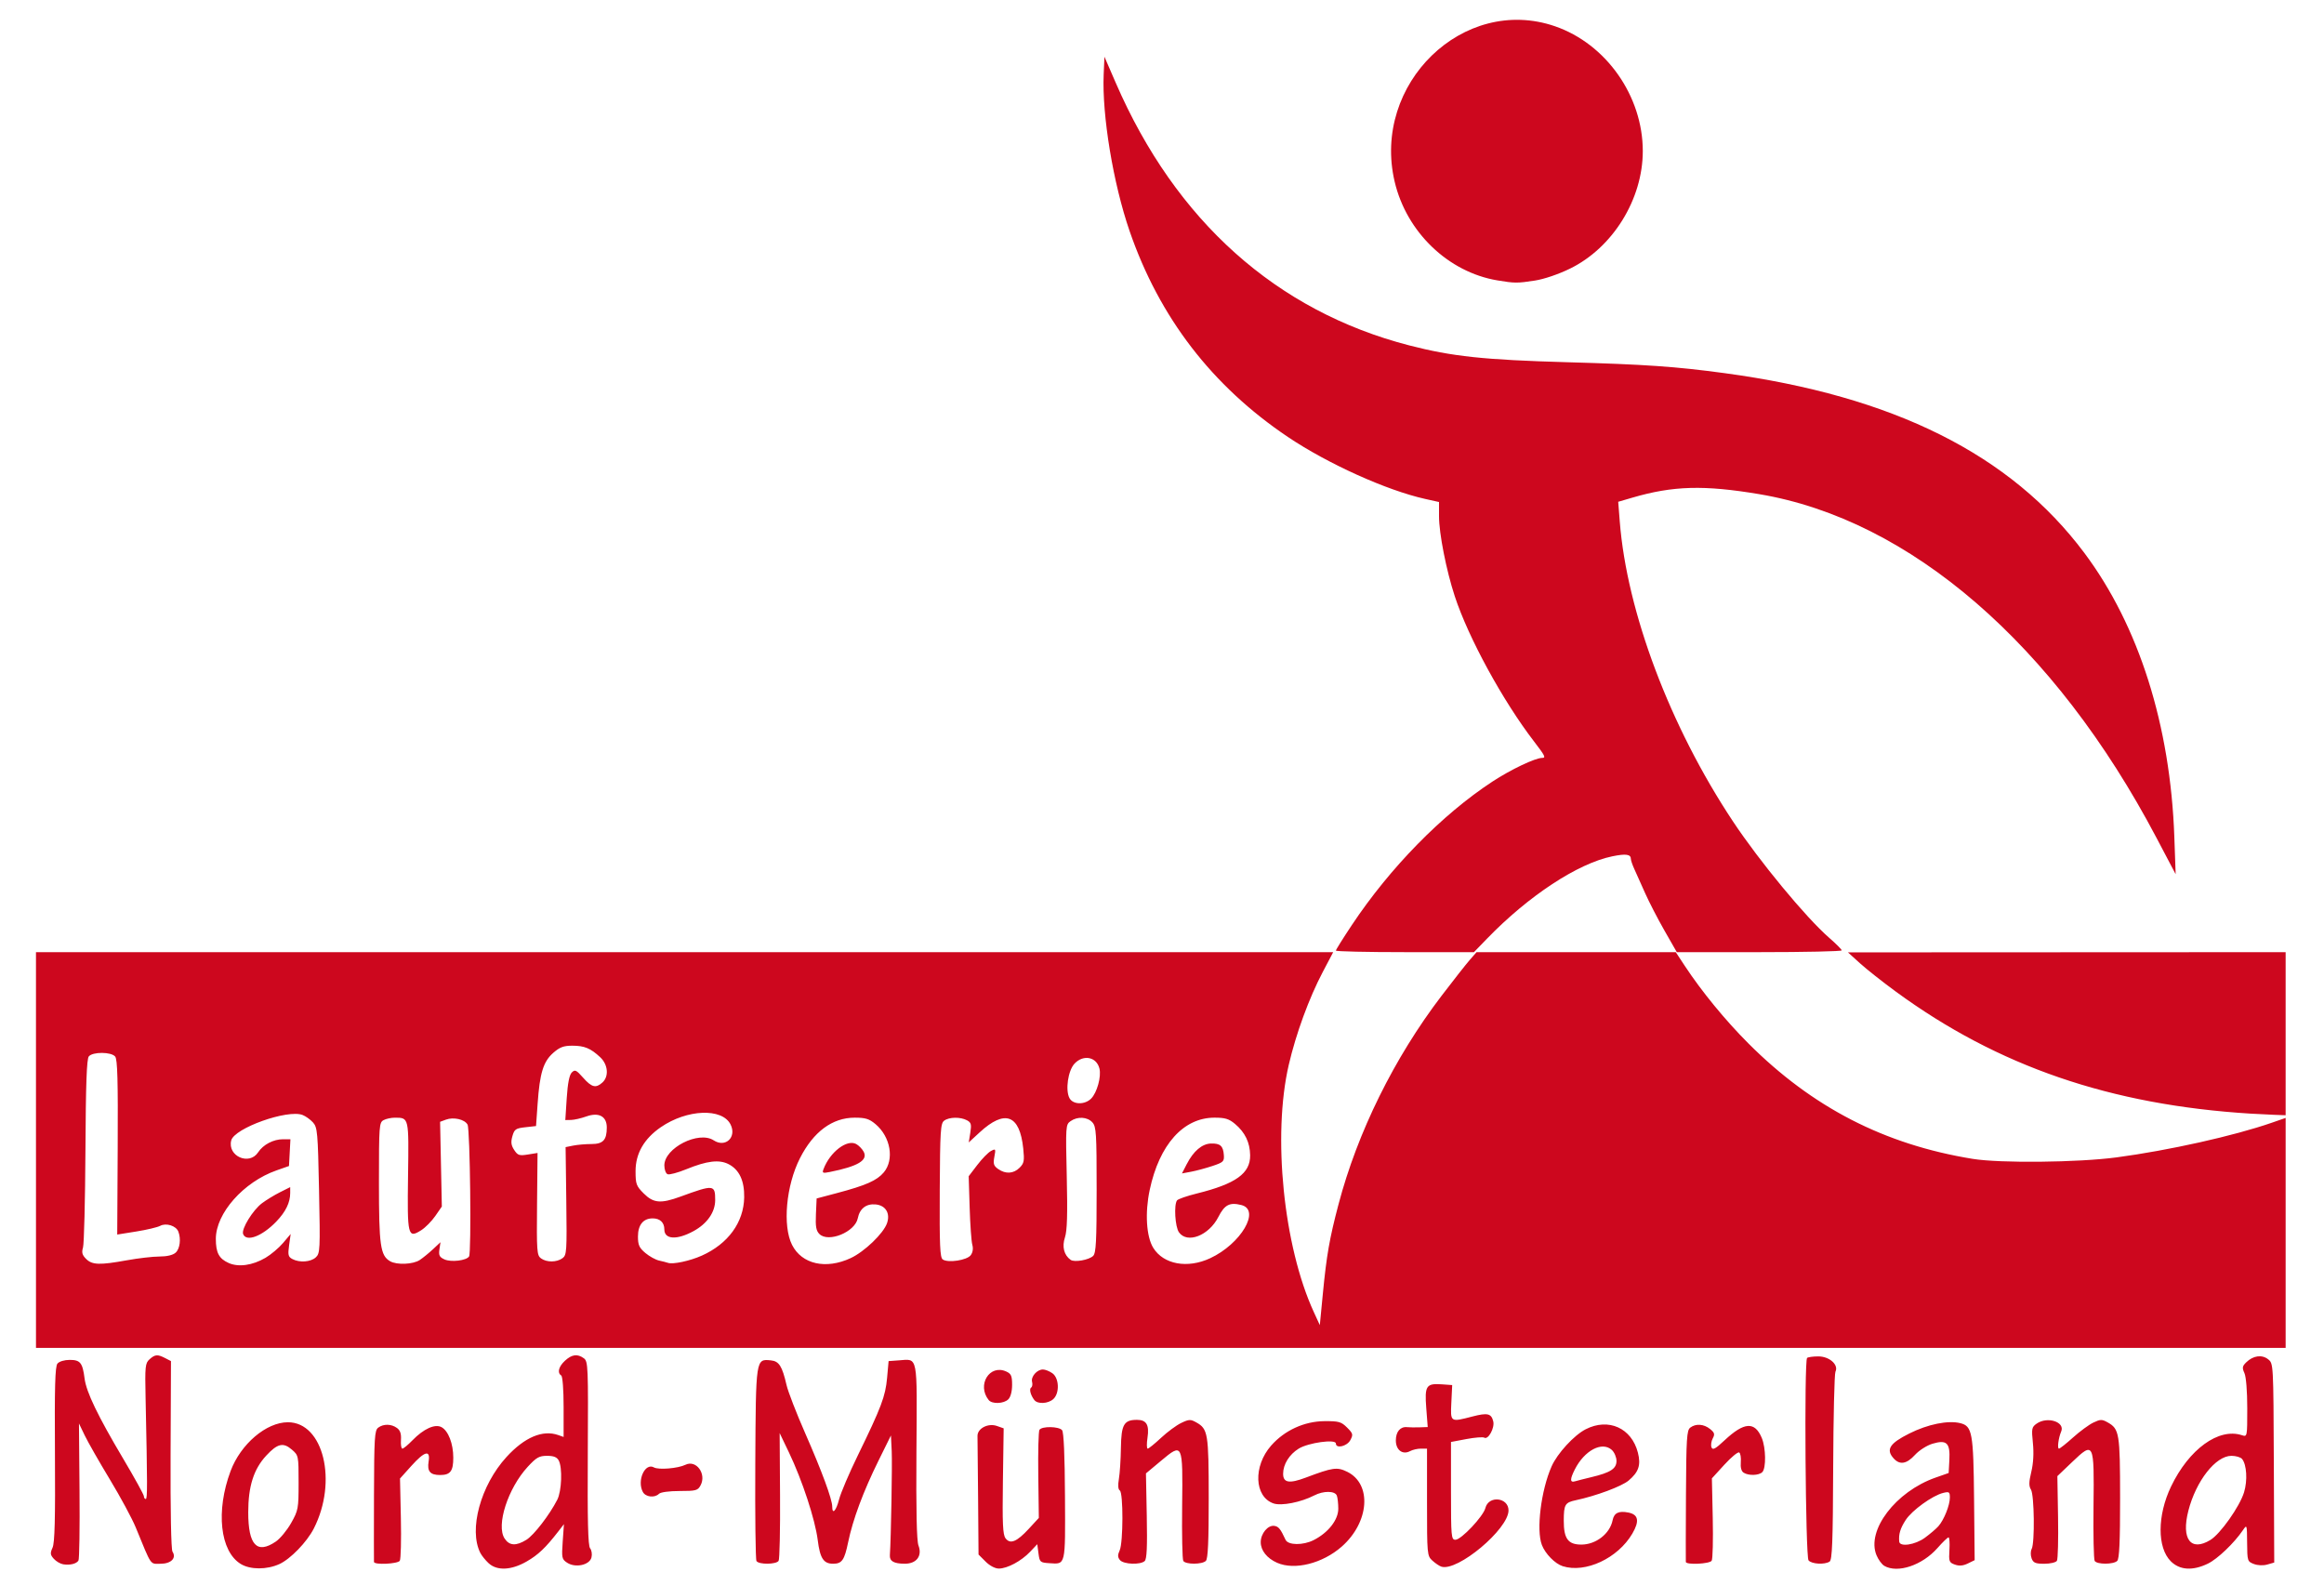 <?xml version="1.0" encoding="UTF-8" standalone="no"?>
<svg
   xmlns:dc="http://purl.org/dc/elements/1.1/"
   xmlns:cc="http://creativecommons.org/ns#"
   xmlns:rdf="http://www.w3.org/1999/02/22-rdf-syntax-ns#"
   xmlns:svg="http://www.w3.org/2000/svg"
   xmlns="http://www.w3.org/2000/svg"
   viewBox="0 0 290.7 198.3"
   height="198.3"
   width="290.7"
   version="1.1"
   id="svg3390">
  <defs
     id="defs3394" />
  <path
     id="path3454"
     d="m 30.116,195.628 c -2.591,-1.58 -3.143,-6.625 -1.273,-11.625 1.263,-3.377 4.466,-6.103 7.171,-6.103 4.445,0 6.246,7.397 3.237,13.296 -0.861,1.687 -2.916,3.81 -4.301,4.443 -1.574,0.719 -3.645,0.715 -4.834,-0.011 z m 4.384,-2.803 c 0.544,-0.371 1.408,-1.417 1.919,-2.325 0.889,-1.576 0.931,-1.802 0.931,-5.05 0,-3.366 -0.009,-3.408 -0.854,-4.136 -1.074,-0.924 -1.795,-0.752 -3.196,0.761 -1.568,1.694 -2.249,3.84 -2.25,7.087 -6e-4,4.112 1.092,5.272 3.45,3.663 z m 26.611,2.7 c -0.396,-0.371 -0.858,-0.945 -1.026,-1.275 -1.482,-2.905 0.03,-8.458 3.269,-12.002 2.258,-2.471 4.524,-3.432 6.471,-2.746 l 0.675,0.238 0,-3.753 c 0,-2.178 -0.126,-3.83 -0.3,-3.938 -0.524,-0.324 -0.325,-1.108 0.465,-1.841 0.867,-0.803 1.568,-0.894 2.373,-0.305 0.523,0.382 0.549,1.033 0.487,11.87 -0.049,8.451 0.027,11.577 0.288,11.892 0.195,0.235 0.273,0.75 0.173,1.146 -0.24,0.956 -2.007,1.34 -3.044,0.66 -0.664,-0.435 -0.698,-0.601 -0.555,-2.643 l 0.153,-2.179 -0.695,0.897 c -1.596,2.059 -2.531,2.947 -3.972,3.773 -1.927,1.106 -3.719,1.182 -4.762,0.204 z m 4.732,-2.921 c 0.945,-0.584 2.895,-3.113 3.866,-5.014 0.553,-1.082 0.66,-4.012 0.18,-4.91 C 69.665,182.261 69.259,182.1 68.428,182.1 c -0.983,0 -1.336,0.201 -2.415,1.371 -2.48,2.691 -3.976,7.322 -2.896,8.969 0.599,0.914 1.432,0.964 2.727,0.164 z m 57.434,2.719 -0.877,-0.877 -0.054,-7.073 c -0.029,-3.89 -0.063,-7.372 -0.075,-7.737 -0.031,-0.955 1.32,-1.661 2.43,-1.27 l 0.843,0.296 -0.095,6.594 c -0.076,5.301 -0.012,6.704 0.326,7.156 0.587,0.784 1.407,0.45 2.919,-1.19 l 1.249,-1.355 -0.07,-5.333 c -0.039,-2.933 0.027,-5.49 0.146,-5.683 0.294,-0.475 2.429,-0.445 2.831,0.04 0.211,0.255 0.338,3.134 0.364,8.29 0.045,8.768 0.112,8.483 -1.965,8.348 -1.147,-0.075 -1.207,-0.129 -1.35,-1.227 l -0.15,-1.148 -0.9,0.951 c -1.094,1.155 -2.849,2.096 -3.911,2.096 -0.468,0 -1.14,-0.355 -1.662,-0.877 z m 57.023,0.643 c -0.247,-0.078 -0.754,-0.418 -1.125,-0.756 -0.662,-0.602 -0.675,-0.748 -0.675,-7.312 l 0,-6.698 -0.77,0 c -0.423,0 -1.031,0.14 -1.35,0.311 -0.934,0.5 -1.78,-0.135 -1.78,-1.334 0,-1.094 0.557,-1.752 1.407,-1.664 0.299,0.031 1.002,0.041 1.562,0.022 l 1.019,-0.035 -0.183,-2.373 c -0.215,-2.791 -0.005,-3.111 1.947,-2.971 l 1.297,0.093 -0.105,2.175 c -0.12,2.496 -0.147,2.479 2.643,1.755 1.884,-0.489 2.35,-0.38 2.597,0.605 0.205,0.816 -0.632,2.345 -1.119,2.044 -0.169,-0.104 -1.175,-0.026 -2.237,0.174 l -1.93,0.364 0,6.116 c 0,5.757 0.033,6.116 0.556,6.116 0.727,0 3.484,-2.923 3.748,-3.974 0.401,-1.599 2.899,-1.331 2.893,0.31 -0.008,2.337 -6.376,7.668 -8.397,7.03 z m 15.169,-0.064 c -0.957,-0.304 -2.173,-1.542 -2.6,-2.646 -0.724,-1.871 -0.11,-6.844 1.215,-9.839 0.717,-1.621 2.811,-3.899 4.265,-4.641 2.852,-1.455 5.742,-0.157 6.53,2.932 0.393,1.543 0.1,2.421 -1.165,3.486 -0.864,0.727 -4.086,1.926 -6.614,2.461 -1.34,0.284 -1.49,0.539 -1.495,2.555 -0.006,2.252 0.537,2.992 2.196,2.992 1.825,0 3.571,-1.356 3.911,-3.037 0.188,-0.93 0.766,-1.212 1.984,-0.969 1.251,0.25 1.401,1.069 0.485,2.634 -1.807,3.083 -5.861,4.98 -8.71,4.074 z m 3.581,-11.132 c 2.395,-0.571 3.15,-1.057 3.15,-2.031 0,-0.465 -0.265,-1.085 -0.588,-1.378 -1.221,-1.105 -3.423,0.061 -4.628,2.449 -0.625,1.238 -0.613,1.669 0.041,1.474 0.289,-0.086 1.2,-0.317 2.025,-0.514 z m 36.647,11.09 c -0.304,-0.177 -0.741,-0.772 -0.971,-1.322 -1.297,-3.104 2.394,-7.964 7.374,-9.711 l 1.65,-0.579 0.088,-1.626 c 0.116,-2.139 -0.33,-2.57 -2.111,-2.036 -0.702,0.21 -1.664,0.823 -2.187,1.395 -1.052,1.149 -1.903,1.29 -2.668,0.444 -1,-1.105 -0.516,-1.878 1.952,-3.116 2.324,-1.166 4.858,-1.679 6.394,-1.293 1.481,0.372 1.632,1.208 1.711,9.503 l 0.073,7.632 -0.851,0.415 c -0.598,0.292 -1.082,0.332 -1.626,0.137 -0.718,-0.258 -0.768,-0.394 -0.679,-1.84 0.053,-0.859 0.003,-1.562 -0.112,-1.562 -0.115,0 -0.733,0.596 -1.375,1.325 -1.91,2.17 -4.995,3.205 -6.663,2.235 z m 5.083,-3.516 c 0.643,-0.471 1.401,-1.117 1.684,-1.436 0.703,-0.794 1.436,-2.622 1.436,-3.581 0,-0.713 -0.083,-0.772 -0.825,-0.592 -1.34,0.325 -3.911,2.179 -4.699,3.391 -0.679,1.044 -0.897,1.769 -0.811,2.7 0.065,0.704 1.988,0.417 3.215,-0.481 z m 30.754,2.944 c -1.711,-1.711 -1.697,-5.736 0.033,-9.347 2.24,-4.676 5.956,-7.371 8.858,-6.422 0.675,0.221 0.675,0.22 0.675,-3.385 0,-2.132 -0.145,-3.924 -0.354,-4.383 -0.301,-0.661 -0.268,-0.862 0.225,-1.345 0.861,-0.845 1.965,-0.999 2.74,-0.382 0.661,0.526 0.661,0.529 0.713,12.976 l 0.051,12.449 -0.863,0.247 c -0.513,0.147 -1.198,0.12 -1.688,-0.067 -0.8,-0.305 -0.825,-0.384 -0.841,-2.647 -0.015,-2.289 -0.025,-2.319 -0.524,-1.582 -1.092,1.611 -3.178,3.604 -4.384,4.187 -1.906,0.922 -3.524,0.818 -4.642,-0.299 z m 4.958,-2.665 c 1.247,-0.76 3.659,-4.176 4.206,-5.955 0.454,-1.476 0.335,-3.475 -0.249,-4.178 -0.178,-0.214 -0.775,-0.39 -1.326,-0.39 -1.975,0 -4.433,3.136 -5.392,6.88 -0.907,3.54 0.306,5.14 2.761,3.643 z M 7.906,195.668 c -0.354,-0.056 -0.882,-0.364 -1.173,-0.686 -0.45,-0.497 -0.474,-0.705 -0.16,-1.394 0.275,-0.603 0.351,-3.592 0.3,-11.686 -0.054,-8.483 0.016,-10.978 0.315,-11.339 C 7.414,170.293 8.053,170.1 8.726,170.1 c 1.317,0 1.605,0.362 1.856,2.339 0.215,1.689 1.652,4.671 4.83,10.022 1.423,2.397 2.588,4.511 2.588,4.698 0,0.187 0.104,0.341 0.231,0.341 0.216,0 0.213,-1.635 -0.022,-12.675 -0.084,-3.93 -0.044,-4.317 0.496,-4.8 0.693,-0.619 1.001,-0.642 1.963,-0.146 l 0.717,0.371 -0.048,11.7 c -0.029,6.967 0.067,11.876 0.237,12.134 0.529,0.805 -0.175,1.516 -1.501,1.516 -1.337,0 -1.064,0.401 -3.099,-4.555 -0.453,-1.103 -1.91,-3.803 -3.238,-6 -1.328,-2.197 -2.74,-4.67 -3.137,-5.495 l -0.722,-1.5 0.07,8.409 c 0.039,4.625 -0.021,8.557 -0.133,8.739 -0.251,0.407 -1.053,0.604 -1.907,0.47 z m 151.844,-0.189 c -1.273,-0.562 -2.05,-1.54 -2.05,-2.579 0,-1.081 0.9,-2.159 1.703,-2.038 0.532,0.08 0.769,0.374 1.4,1.738 0.322,0.696 2.196,0.715 3.53,0.035 1.819,-0.928 3.068,-2.524 3.068,-3.92 0,-0.641 -0.082,-1.379 -0.182,-1.64 -0.233,-0.606 -1.669,-0.619 -2.818,-0.025 -1.667,0.862 -4.126,1.345 -5.108,1.003 -2.405,-0.839 -2.557,-4.658 -0.288,-7.236 1.676,-1.904 4.147,-3.036 6.663,-3.053 1.803,-0.012 2.104,0.073 2.832,0.8 0.747,0.746 0.78,0.877 0.407,1.575 -0.415,0.775 -1.806,1.098 -1.806,0.42 0,-0.579 -3.444,-0.104 -4.65,0.641 -1.183,0.731 -1.95,1.968 -1.95,3.145 0,1.129 0.768,1.259 2.834,0.48 3.385,-1.275 3.912,-1.35 5.175,-0.732 3.129,1.528 2.783,6.315 -0.677,9.361 -2.401,2.113 -5.898,2.99 -8.082,2.026 z M 46.778,195.375 c -0.012,-0.124 -0.011,-3.87 0.002,-8.325 0.021,-7.233 0.078,-8.14 0.529,-8.475 0.666,-0.493 1.639,-0.476 2.347,0.042 0.409,0.299 0.55,0.724 0.498,1.5 -0.04,0.595 0.04,1.083 0.178,1.083 0.138,0 0.703,-0.467 1.257,-1.038 1.397,-1.441 2.818,-2.086 3.633,-1.65 0.855,0.457 1.478,2.068 1.478,3.819 0,1.688 -0.366,2.17 -1.65,2.17 -1.244,0 -1.635,-0.459 -1.436,-1.685 0.244,-1.503 -0.487,-1.316 -2.168,0.554 l -1.41,1.569 0.107,4.956 c 0.059,2.726 -0.002,5.125 -0.135,5.331 -0.259,0.401 -3.192,0.537 -3.229,0.15 z m 47.845,-0.118 c -0.117,-0.189 -0.183,-5.69 -0.147,-12.225 0.072,-13.162 0.057,-13.059 1.949,-12.872 1.023,0.101 1.413,0.715 1.961,3.09 0.19,0.825 1.236,3.525 2.323,6 2.085,4.747 3.391,8.29 3.391,9.203 0,1.054 0.49,0.534 0.861,-0.912 0.206,-0.803 1.255,-3.267 2.332,-5.475 2.946,-6.042 3.462,-7.41 3.669,-9.715 l 0.189,-2.1 1.271,-0.092 c 2.436,-0.176 2.297,-0.89 2.211,11.384 -0.052,7.398 0.029,11.186 0.254,11.773 0.498,1.304 -0.242,2.286 -1.717,2.28 -1.368,-0.006 -1.911,-0.319 -1.859,-1.072 0.144,-2.079 0.308,-11.417 0.229,-13.023 l -0.096,-1.95 -1.555,3.15 c -1.916,3.882 -3.21,7.358 -3.801,10.216 -0.46,2.225 -0.77,2.672 -1.855,2.68 -1.218,0.009 -1.659,-0.664 -1.949,-2.97 -0.322,-2.566 -1.938,-7.482 -3.598,-10.948 l -1.163,-2.427 0.049,7.806 c 0.027,4.293 -0.054,7.972 -0.179,8.175 -0.288,0.465 -2.485,0.486 -2.769,0.026 z m 45.469,-0.116 c -0.294,-0.354 -0.302,-0.631 -0.037,-1.214 0.448,-0.983 0.461,-7.219 0.016,-7.494 -0.211,-0.13 -0.251,-0.646 -0.114,-1.443 0.118,-0.682 0.232,-2.432 0.253,-3.888 0.043,-2.915 0.379,-3.502 2.009,-3.502 1.188,0 1.557,0.626 1.317,2.231 -0.113,0.753 -0.103,1.369 0.023,1.369 0.125,0 0.876,-0.606 1.668,-1.347 0.792,-0.741 1.929,-1.58 2.526,-1.865 0.977,-0.466 1.166,-0.473 1.886,-0.069 1.461,0.82 1.55,1.362 1.555,9.446 0.003,5.45 -0.095,7.614 -0.356,7.875 -0.464,0.464 -2.538,0.468 -2.824,0.005 -0.121,-0.195 -0.186,-3.275 -0.145,-6.844 0.091,-7.943 0.085,-7.956 -2.664,-5.659 l -1.863,1.557 0.103,5.312 c 0.075,3.879 0.006,5.403 -0.259,5.65 -0.536,0.5 -2.648,0.418 -3.095,-0.121 z m 70.781,0.234 c -0.014,-0.124 -0.007,-3.87 0.017,-8.325 0.037,-7.113 0.102,-8.146 0.533,-8.475 0.697,-0.533 1.699,-0.464 2.483,0.17 0.564,0.457 0.618,0.648 0.334,1.178 -0.186,0.348 -0.256,0.849 -0.155,1.113 0.148,0.385 0.473,0.21 1.641,-0.883 2.452,-2.294 3.776,-2.376 4.648,-0.289 0.518,1.241 0.557,3.783 0.065,4.275 -0.427,0.427 -1.708,0.466 -2.334,0.07 -0.286,-0.181 -0.412,-0.649 -0.355,-1.315 0.049,-0.569 -0.042,-1.115 -0.202,-1.214 -0.16,-0.099 -0.994,0.589 -1.853,1.53 l -1.562,1.709 0.108,4.965 c 0.059,2.731 -0.001,5.134 -0.135,5.34 -0.259,0.401 -3.189,0.537 -3.233,0.15 z m 15.35,-0.197 c -0.38,-0.458 -0.557,-24.944 -0.183,-25.318 0.108,-0.108 0.743,-0.196 1.41,-0.196 1.389,0 2.567,1.053 2.138,1.911 -0.131,0.262 -0.258,5.657 -0.283,11.989 -0.036,9.3 -0.123,11.563 -0.45,11.77 -0.637,0.404 -2.246,0.308 -2.631,-0.156 z m 27.902,-0.253 c -0.142,-0.377 -0.138,-0.898 0.01,-1.18 0.4,-0.763 0.327,-6.753 -0.09,-7.421 -0.275,-0.441 -0.265,-0.94 0.043,-2.227 0.257,-1.071 0.327,-2.35 0.198,-3.607 -0.184,-1.795 -0.147,-1.985 0.473,-2.419 1.337,-0.937 3.582,-0.21 3.064,0.992 -0.336,0.779 -0.512,2.136 -0.278,2.136 0.118,0 0.91,-0.625 1.759,-1.39 0.849,-0.764 1.992,-1.604 2.539,-1.865 0.889,-0.425 1.081,-0.428 1.796,-0.026 1.461,0.82 1.55,1.362 1.555,9.446 0.003,5.45 -0.095,7.614 -0.356,7.875 -0.464,0.464 -2.538,0.468 -2.824,0.005 -0.121,-0.195 -0.186,-3.275 -0.145,-6.844 0.092,-8.039 0.051,-8.123 -2.688,-5.51 l -1.834,1.75 0.086,5.11 c 0.048,2.811 -0.017,5.277 -0.142,5.48 -0.126,0.204 -0.831,0.37 -1.571,0.37 -1.116,0 -1.385,-0.114 -1.597,-0.675 z M 80.411,186.62 c -0.762,-1.423 0.266,-3.698 1.388,-3.071 0.591,0.331 3.005,0.127 3.946,-0.332 1.342,-0.656 2.656,1.137 1.887,2.575 -0.346,0.647 -0.572,0.708 -2.615,0.708 -1.304,0 -2.382,0.146 -2.586,0.35 -0.542,0.542 -1.675,0.413 -2.019,-0.23 z M 123.673,175.125 c -1.512,-1.889 0.11,-4.521 2.199,-3.57 0.612,0.279 0.728,0.545 0.728,1.667 0,0.814 -0.184,1.519 -0.471,1.806 -0.564,0.564 -2.035,0.622 -2.455,0.096 z m 5.71,0 c -0.477,-0.616 -0.675,-1.395 -0.398,-1.566 0.142,-0.088 0.193,-0.41 0.114,-0.715 -0.169,-0.648 0.618,-1.544 1.356,-1.544 0.281,0 0.812,0.21 1.179,0.467 0.858,0.601 0.927,2.504 0.118,3.236 -0.648,0.586 -1.957,0.653 -2.368,0.121 z M 4.5,143.85 l 0,-24.75 81.132,0 81.132,0 -1.303,2.475 c -1.717,3.261 -3.353,7.728 -4.256,11.623 -2.052,8.847 -0.653,22.676 3.127,30.901 l 0.759,1.652 0.377,-3.9 c 0.471,-4.865 0.827,-6.905 1.958,-11.198 2.379,-9.035 6.973,-18.335 12.886,-26.088 1.474,-1.933 3.063,-3.953 3.531,-4.489 l 0.851,-0.975 12.461,0 12.461,0 1.136,1.725 c 2.103,3.192 5.067,6.806 7.942,9.684 8.001,8.007 17.022,12.651 28.057,14.444 3.436,0.558 13.171,0.458 18,-0.185 6.53,-0.87 14.674,-2.688 19.425,-4.337 l 1.725,-0.599 0,14.384 0,14.384 -140.7,0 -140.7,0 0,-24.75 z m 28.703,13.485 c 0.689,-0.404 1.681,-1.241 2.205,-1.859 l 0.952,-1.125 -0.196,1.406 c -0.169,1.211 -0.113,1.45 0.4,1.725 0.899,0.481 2.299,0.383 2.937,-0.206 0.538,-0.497 0.56,-0.941 0.408,-8.369 -0.149,-7.298 -0.202,-7.891 -0.76,-8.509 -0.33,-0.366 -0.915,-0.786 -1.301,-0.933 -1.9,-0.726 -8.539,1.645 -8.926,3.188 -0.492,1.961 2.257,3.173 3.365,1.484 0.632,-0.964 1.909,-1.635 3.112,-1.635 l 0.93,0 -0.09,1.674 -0.09,1.674 -1.57,0.551 c -4.111,1.444 -7.58,5.362 -7.58,8.56 0,1.734 0.392,2.475 1.599,3.017 1.229,0.553 2.983,0.308 4.604,-0.642 z m -2.793,-2.981 c -0.24,-0.626 1.213,-2.991 2.372,-3.859 0.533,-0.399 1.542,-1.014 2.243,-1.366 l 1.275,-0.64 0,0.737 c 0,1.195 -0.563,2.35 -1.743,3.575 -1.778,1.846 -3.751,2.586 -4.147,1.554 z m -14.51,3.282 c 1.403,-0.255 3.223,-0.465 4.045,-0.466 0.946,-0.002 1.69,-0.179 2.025,-0.483 0.534,-0.483 0.693,-1.715 0.339,-2.635 -0.279,-0.726 -1.518,-1.121 -2.265,-0.722 -0.339,0.182 -1.688,0.502 -2.998,0.711 l -2.382,0.381 0.059,-10.907 c 0.045,-8.39 -0.028,-11.012 -0.319,-11.361 -0.493,-0.594 -2.804,-0.606 -3.293,-0.018 -0.267,0.321 -0.379,3.434 -0.424,11.775 -0.034,6.236 -0.171,11.696 -0.304,12.134 -0.188,0.619 -0.103,0.935 0.387,1.425 0.759,0.759 1.697,0.789 5.129,0.165 z m 36.608,-0.031 c 0.408,-0.272 1.158,-0.884 1.666,-1.36 l 0.924,-0.865 -0.132,0.901 c -0.108,0.739 0.004,0.964 0.628,1.248 0.831,0.379 2.762,0.147 3.081,-0.371 0.305,-0.493 0.128,-15.892 -0.19,-16.485 -0.353,-0.66 -1.743,-0.981 -2.704,-0.626 l -0.732,0.271 0.109,5.3 0.109,5.3 -0.82,1.184 c -0.451,0.651 -1.238,1.448 -1.75,1.772 -1.685,1.067 -1.763,0.747 -1.656,-6.8 0.104,-7.322 0.117,-7.262 -1.636,-7.271 -0.465,-0.002 -1.106,0.135 -1.425,0.306 -0.55,0.294 -0.58,0.703 -0.58,7.81 0,7.887 0.177,9.131 1.397,9.84 0.838,0.487 2.877,0.402 3.711,-0.156 z m 35.278,-0.547 c 3.295,-1.478 5.248,-4.161 5.302,-7.287 0.036,-2.077 -0.612,-3.461 -1.943,-4.149 -1.181,-0.611 -2.703,-0.429 -5.307,0.633 -1.052,0.429 -2.098,0.709 -2.325,0.622 -0.23,-0.088 -0.412,-0.579 -0.412,-1.107 0,-2.178 4.299,-4.36 6.172,-3.133 1.468,0.962 2.907,-0.388 2.112,-1.981 -1.041,-2.089 -5.446,-1.919 -8.724,0.336 -2.099,1.444 -3.161,3.29 -3.161,5.496 0,1.614 0.09,1.862 1.02,2.791 1.221,1.221 2.133,1.298 4.612,0.392 4.153,-1.518 4.328,-1.5 4.328,0.439 0,1.517 -1.005,2.955 -2.718,3.887 -2.085,1.135 -3.642,1.041 -3.642,-0.22 0,-0.865 -0.544,-1.378 -1.461,-1.378 -1.178,0 -1.839,0.816 -1.839,2.27 0,1.058 0.159,1.41 0.923,2.054 0.508,0.427 1.284,0.856 1.725,0.953 0.441,0.097 0.937,0.224 1.102,0.283 0.615,0.219 2.75,-0.235 4.236,-0.902 z m 18.624,0.31 c 1.724,-0.803 4.097,-3.083 4.544,-4.366 0.43,-1.234 -0.168,-2.227 -1.415,-2.347 -1.186,-0.114 -1.999,0.513 -2.242,1.731 -0.345,1.723 -3.683,3.086 -4.807,1.963 -0.405,-0.405 -0.498,-0.94 -0.429,-2.479 l 0.088,-1.962 2.55,-0.676 c 3.614,-0.958 4.993,-1.568 5.851,-2.587 1.341,-1.594 0.852,-4.446 -1.033,-6.033 -0.79,-0.665 -1.259,-0.811 -2.603,-0.811 -2.801,0 -5.171,1.758 -6.857,5.083 -1.729,3.412 -2.186,8.443 -0.983,10.828 1.221,2.421 4.232,3.101 7.335,1.656 z m -3.394,-11.145 c 0.803,-2.12 2.92,-3.746 4.074,-3.128 0.328,0.176 0.753,0.611 0.943,0.967 0.568,1.062 -0.711,1.829 -4.225,2.532 -0.906,0.181 -0.987,0.143 -0.792,-0.371 z m 48.354,11.164 c 3.862,-1.798 6.353,-6.043 3.906,-6.657 -1.465,-0.368 -2.095,-0.041 -2.876,1.493 -1.188,2.333 -3.901,3.384 -4.933,1.911 -0.481,-0.687 -0.644,-3.428 -0.237,-3.985 0.121,-0.166 1.233,-0.553 2.47,-0.859 4.886,-1.21 6.71,-2.519 6.675,-4.791 -0.024,-1.593 -0.634,-2.857 -1.888,-3.912 -0.758,-0.638 -1.242,-0.786 -2.573,-0.786 -3.884,0 -6.898,3.367 -8.104,9.052 -0.605,2.852 -0.42,5.828 0.448,7.233 1.28,2.072 4.278,2.62 7.11,1.302 z m -2.924,-11.773 c 0.838,-1.634 1.911,-2.546 3.033,-2.578 1.155,-0.033 1.526,0.299 1.608,1.442 0.058,0.798 -0.065,0.916 -1.437,1.371 -0.825,0.274 -2.018,0.595 -2.651,0.713 l -1.151,0.215 0.596,-1.163 z m -78.091,11.771 c 0.534,-0.39 0.563,-0.83 0.481,-7.157 l -0.087,-6.742 0.964,-0.193 c 0.53,-0.106 1.549,-0.193 2.265,-0.193 1.46,0 1.923,-0.499 1.923,-2.073 0,-1.395 -0.998,-1.933 -2.555,-1.378 -0.657,0.234 -1.519,0.431 -1.914,0.439 l -0.719,0.013 0.178,-2.748 c 0.12,-1.845 0.326,-2.896 0.628,-3.198 0.4,-0.4 0.558,-0.328 1.422,0.648 1.074,1.213 1.593,1.343 2.413,0.601 0.836,-0.756 0.705,-2.245 -0.276,-3.161 -1.208,-1.127 -1.974,-1.443 -3.495,-1.443 -1.081,0 -1.568,0.183 -2.38,0.896 -1.242,1.091 -1.685,2.526 -1.952,6.336 L 67.05,140.85 65.71,141 c -1.203,0.135 -1.369,0.249 -1.616,1.116 -0.212,0.743 -0.16,1.141 0.224,1.727 0.442,0.675 0.637,0.74 1.71,0.568 l 1.211,-0.194 -0.062,6.389 c -0.057,5.892 -0.019,6.42 0.488,6.791 0.712,0.521 1.968,0.514 2.69,-0.013 z m 51.07,-0.379 c 0.258,-0.349 0.332,-0.834 0.198,-1.305 -0.117,-0.412 -0.267,-2.51 -0.333,-4.662 l -0.12,-3.912 1.075,-1.408 c 0.591,-0.774 1.358,-1.56 1.705,-1.745 0.597,-0.32 0.62,-0.283 0.431,0.721 -0.166,0.885 -0.088,1.135 0.477,1.532 0.933,0.653 1.924,0.592 2.681,-0.165 0.559,-0.559 0.616,-0.86 0.454,-2.408 -0.443,-4.239 -2.295,-4.923 -5.452,-2.013 l -1.364,1.257 0.195,-1.22 c 0.166,-1.036 0.103,-1.269 -0.419,-1.549 -0.821,-0.439 -2.219,-0.416 -2.849,0.046 -0.457,0.336 -0.515,1.246 -0.555,8.728 -0.037,6.891 0.029,8.403 0.378,8.638 0.676,0.456 3.031,0.095 3.497,-0.535 z m 15.317,0.082 c 0.355,-0.355 0.433,-1.843 0.433,-8.271 0,-7.091 -0.051,-7.894 -0.533,-8.427 -0.63,-0.696 -1.857,-0.765 -2.731,-0.152 -0.607,0.425 -0.62,0.609 -0.474,6.917 0.109,4.741 0.049,6.786 -0.227,7.62 -0.386,1.169 -0.121,2.218 0.711,2.812 0.472,0.337 2.31,0.013 2.821,-0.498 z m -0.257,-19.672 c 0.736,-0.736 1.293,-2.753 1.04,-3.762 -0.367,-1.463 -2.012,-1.787 -3.115,-0.613 -0.813,0.865 -1.171,3.31 -0.633,4.316 0.443,0.827 1.907,0.86 2.708,0.06 z m 145.066,1.883 c -17.565,-1.084 -31.643,-5.922 -44.4,-15.259 -1.65,-1.208 -3.675,-2.807 -4.5,-3.555 l -1.5,-1.359 27.375,-0.013 27.375,-0.013 0,10.2 0,10.2 -1.425,-0.054 c -0.784,-0.03 -2.1,-0.096 -2.925,-0.147 z m -114.45,-20.396 c 0,-0.108 0.897,-1.544 1.993,-3.191 4.778,-7.177 11.258,-13.794 17.566,-17.936 2.308,-1.515 5.377,-2.977 6.252,-2.977 0.48,0 0.344,-0.274 -1.02,-2.048 -3.907,-5.082 -8.214,-12.97 -9.92,-18.171 -1.06,-3.231 -1.971,-7.854 -1.971,-10.006 l 0,-1.78 -1.725,-0.384 c -4.834,-1.077 -12.194,-4.401 -17.191,-7.762 -9.476,-6.375 -16.064,-14.947 -19.787,-25.743 -2.047,-5.936 -3.464,-14.492 -3.244,-19.582 l 0.096,-2.226 1.421,3.276 c 7.484,17.249 20.1,28.535 36.699,32.828 5.357,1.386 9.375,1.814 19.78,2.107 9.775,0.275 13.51,0.535 19.65,1.363 21.161,2.856 35.791,10.161 45.013,22.477 6.827,9.118 10.772,21.564 11.267,35.55 l 0.165,4.65 -2.396,-4.548 c -12.738,-24.179 -30.818,-39.821 -49.692,-42.99 -6.913,-1.161 -10.775,-1.054 -15.873,0.438 l -1.767,0.517 0.191,2.442 c 0.887,11.356 6.288,25.671 14.166,37.542 3.312,4.991 9.125,12.023 12.027,14.55 0.853,0.743 1.562,1.451 1.575,1.575 0.013,0.124 -4.623,0.225 -10.303,0.225 l -10.327,0 -1.527,-2.669 c -0.84,-1.468 -1.939,-3.594 -2.442,-4.725 -0.503,-1.131 -1.109,-2.482 -1.345,-3.002 -0.237,-0.52 -0.431,-1.086 -0.431,-1.257 0,-0.597 -0.619,-0.686 -2.329,-0.334 -4.321,0.89 -10.464,4.928 -15.661,10.293 l -1.64,1.693 -8.635,0 c -4.749,0 -8.635,-0.088 -8.635,-0.196 z m 20.202,-83.832 c -6.151,-1.028 -11.363,-6.032 -12.85,-12.341 -2.886,-12.241 8.604,-23.385 20.051,-19.447 6.399,2.202 10.986,8.722 10.986,15.616 0,6.027 -3.753,12.085 -9.107,14.702 -1.437,0.702 -3.231,1.312 -4.383,1.491 -2.2,0.341 -2.534,0.34 -4.698,-0.022 z"
     style="fill:#cd071e;fill-opacity:1" />
</svg>
